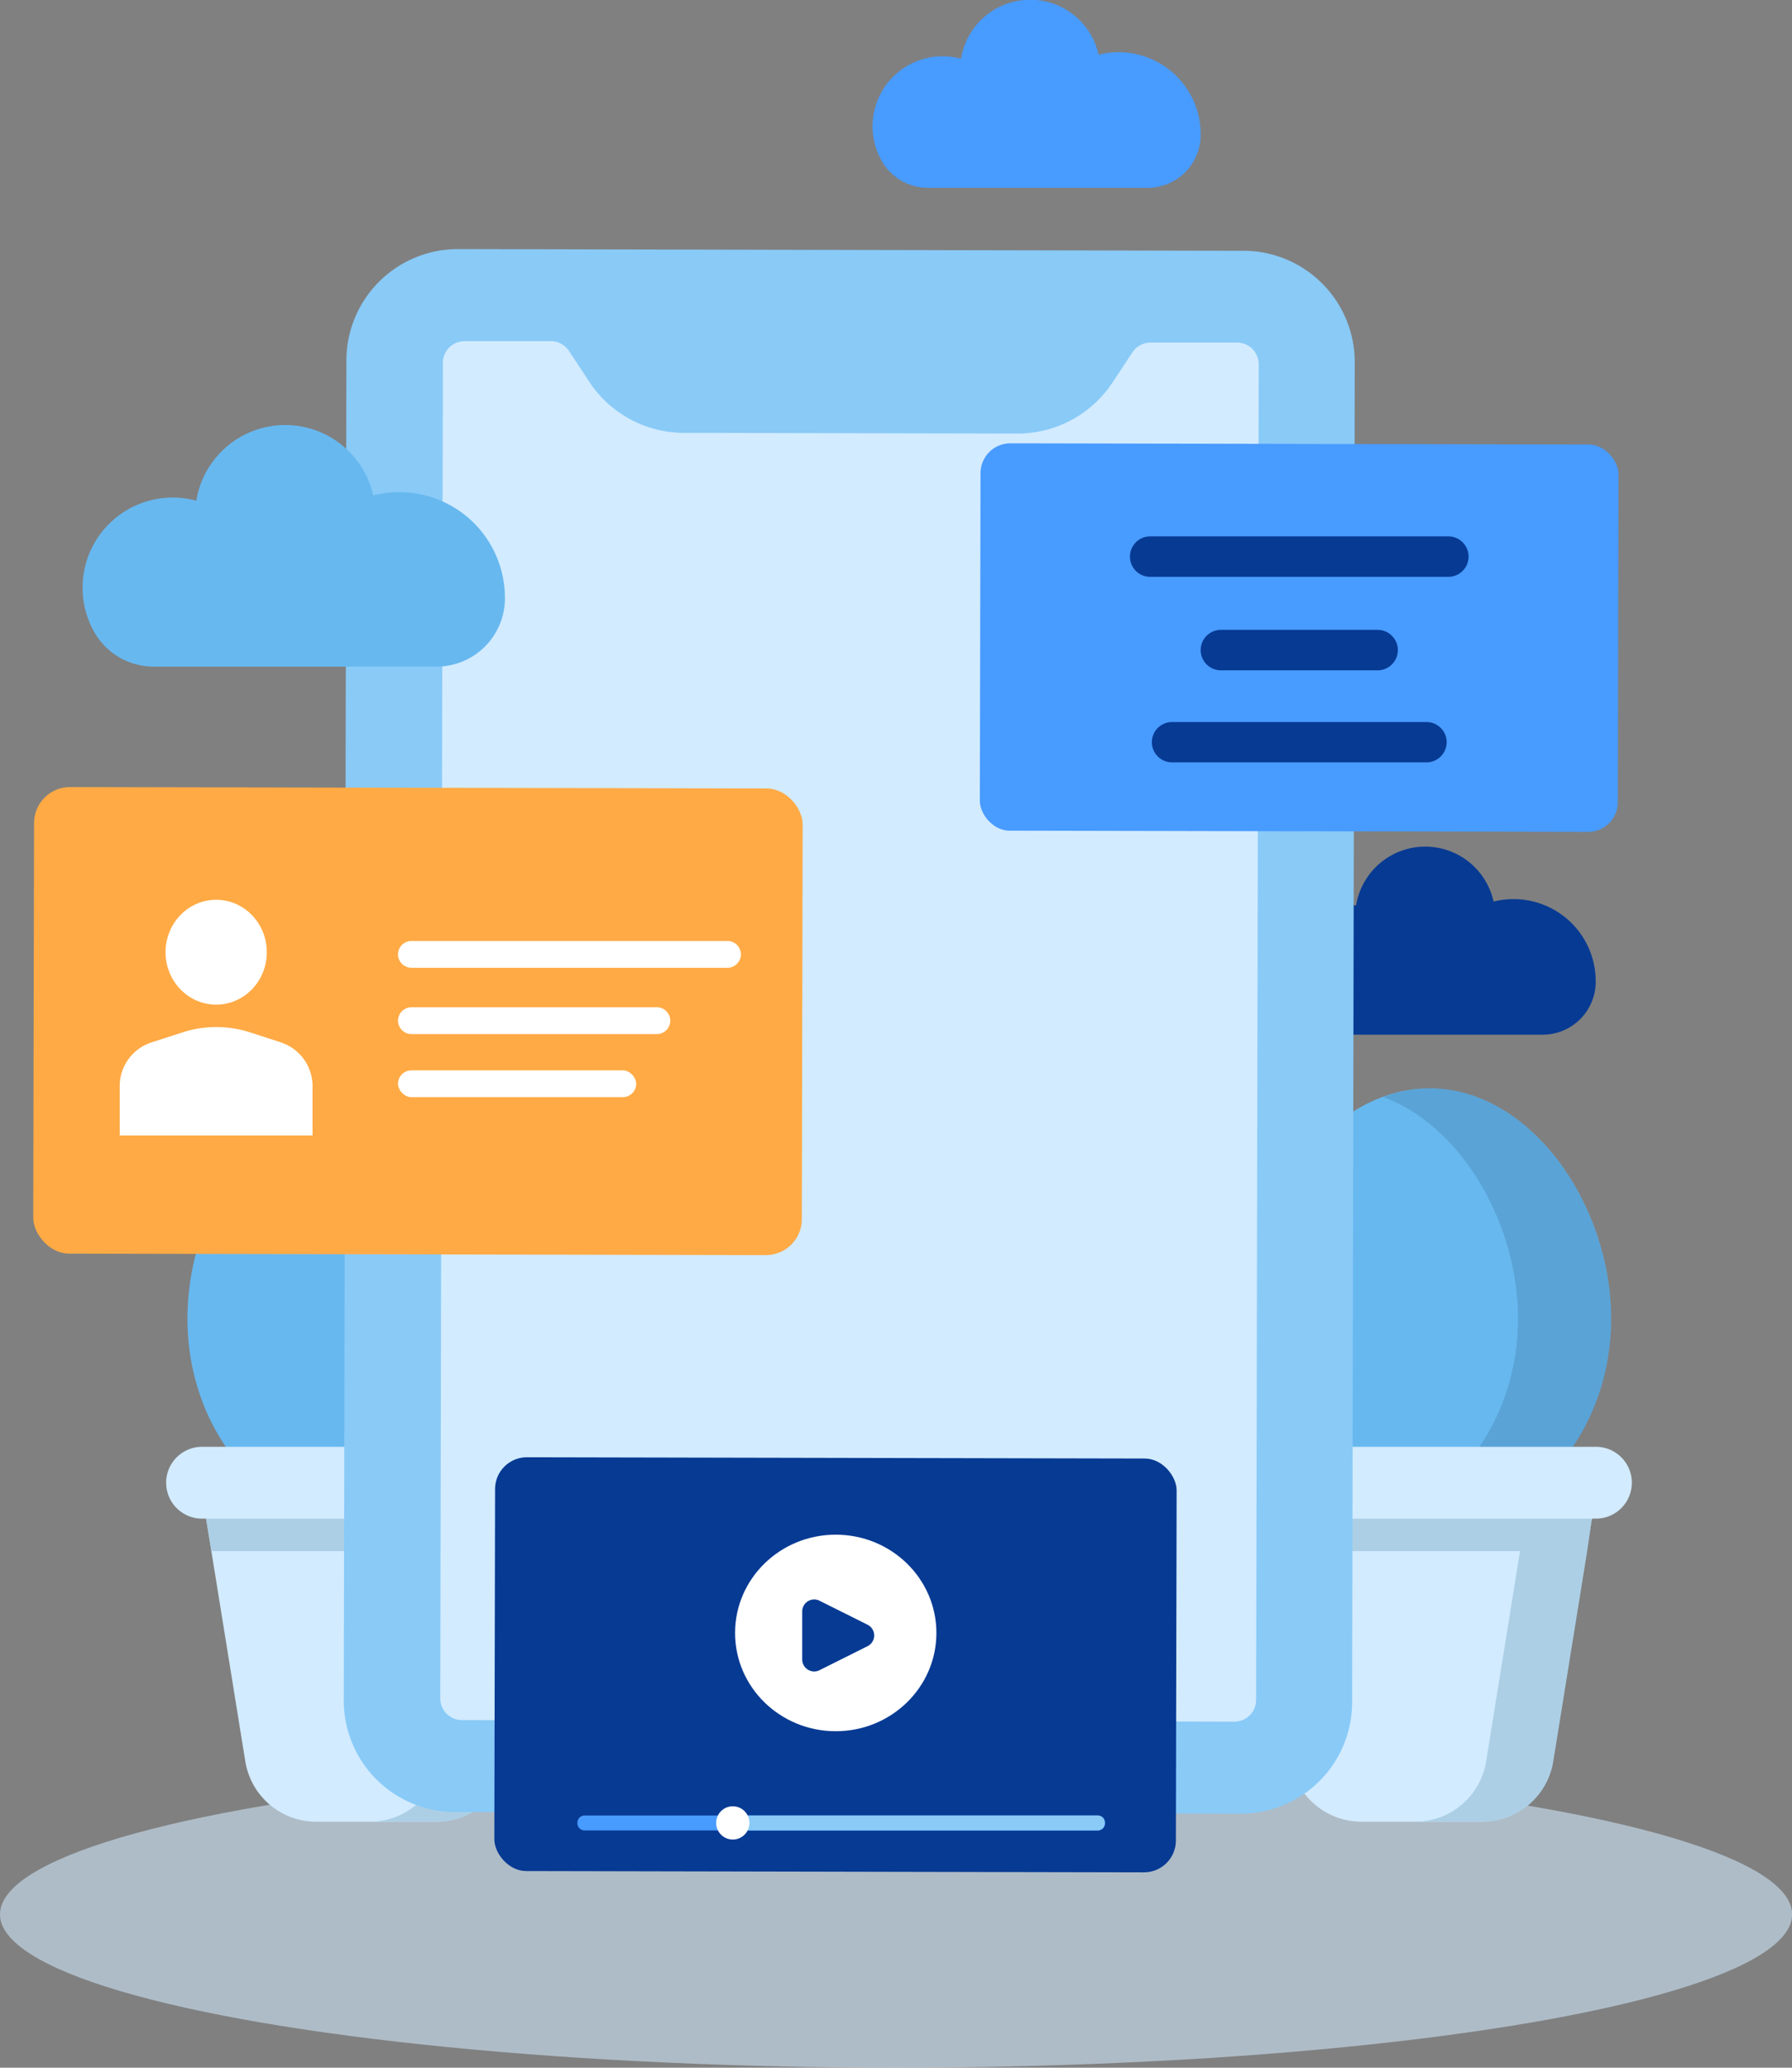 <svg xmlns="http://www.w3.org/2000/svg" viewBox="0 0 149.71 172.74"><rect x="0" y="0" width="149.71" height="172.74" fill="#808080" stroke="none"/><defs><style>.cls-1,.cls-4{fill:#d2ebff;}.cls-1{opacity:0.56;}.cls-2{fill:#67b8ef;}.cls-3{fill:#34648c;opacity:0.25;}.cls-5{fill:#accfe5;}.cls-6{fill:#073a93;}.cls-7{fill:#89caf7;}.cls-8{fill:#489bff;}.cls-9{fill:#fff;}.cls-10{fill:#ffaa45;}</style></defs><title>components</title><g id="Capa_2" data-name="Capa 2"><g id="OBJECTS"><ellipse class="cls-1" cx="74.86" cy="159.93" rx="74.86" ry="12.81"/><path class="cls-2" d="M134.6,110.17c0-9.62-6.79-19.25-15.17-19.25s-15.17,9.64-15.17,19.25,6.79,17.41,15.17,17.41S134.6,119.78,134.6,110.17Z"/><path class="cls-3" d="M119.44,90.92a11.21,11.21,0,0,0-3.89.73C122,94,126.82,102.1,126.82,110.17S122,125,115.54,127a13.32,13.32,0,0,0,3.89.6c8.38,0,15.17-7.8,15.17-17.41S127.81,90.92,119.44,90.92Z"/><path class="cls-2" d="M46,110.17c0-9.62-6.79-19.25-15.17-19.25s-15.17,9.64-15.17,19.25,6.79,17.41,15.17,17.41S46,119.78,46,110.17Z"/><path class="cls-3" d="M30.84,90.92a11.21,11.21,0,0,0-3.89.73C33.44,94,38.22,102.1,38.22,110.17S33.44,125,26.95,127a13.32,13.32,0,0,0,3.89.6c8.38,0,15.17-7.8,15.17-17.41S39.22,90.92,30.84,90.92Z"/><path class="cls-4" d="M17.2,126.75l3.3,20.44a6,6,0,0,0,5.91,5H36.47a6,6,0,0,0,5.91-5l3.3-20.44Z"/><path class="cls-5" d="M45.68,126.75H17.2l.46,2.83h22l-2.84,17.61a6,6,0,0,1-5.91,5h5.61a6,6,0,0,0,5.91-5l2.84-17.61h0Z"/><path class="cls-4" d="M46,120.87H16.88a3,3,0,0,0-3,3h0a3,3,0,0,0,3,3H46a3,3,0,0,0,3-3h0A3,3,0,0,0,46,120.87Z"/><path class="cls-4" d="M104.53,126.75l3.3,20.44a6,6,0,0,0,5.91,5H123.8a6,6,0,0,0,5.91-5l3.3-20.44Z"/><path class="cls-5" d="M133,126.75H104.53l.46,2.83h22l-2.84,17.61a6,6,0,0,1-5.91,5h5.61a6,6,0,0,0,5.91-5l2.84-17.61h0Z"/><path class="cls-4" d="M133.33,120.87H104.21a3,3,0,0,0-3,3h0a3,3,0,0,0,3,3h29.12a3,3,0,0,0,3-3h0A3,3,0,0,0,133.33,120.87Z"/><path class="cls-6" d="M110.52,86.44h18.34a4.43,4.43,0,0,0,4.45-4.3q0-.08,0-.17a6.86,6.86,0,0,0-8.53-6.65,5.85,5.85,0,0,0-11.49.34,5.85,5.85,0,0,0-6.59,8.6A4.43,4.43,0,0,0,110.52,86.44Z"/><path class="cls-7" d="M103.92,20.95l-65.68-.14a9.31,9.31,0,0,0-9.3,9.27l-.22,112a9.31,9.31,0,0,0,9.26,9.3l65.68.14a9.31,9.31,0,0,0,9.3-9.26l.22-112A9.31,9.31,0,0,0,103.92,20.95Z"/><path class="cls-4" d="M103.33,28.62l-7.21,0a1.81,1.81,0,0,0-1.51.81L92.91,32A9.49,9.49,0,0,1,85,36.22l-27.87-.06a9.49,9.49,0,0,1-7.91-4.28l-1.69-2.57A1.81,1.81,0,0,0,46,28.5l-7.2,0A1.81,1.81,0,0,0,37,30.29l-.22,111.6a1.81,1.81,0,0,0,1.81,1.81l64.53.13a1.81,1.81,0,0,0,1.82-1.81l.22-111.59A1.81,1.81,0,0,0,103.33,28.62Z"/><rect class="cls-6" x="41.33" y="121.8" width="56.94" height="34.57" rx="2.66" ry="2.66" transform="translate(0.29 -0.15) rotate(0.12)"/><path class="cls-8" d="M91.72,151.67l-42.88,0a.6.6,0,0,0-.6.6v.05a.6.6,0,0,0,.6.6l42.88,0a.6.6,0,0,0,.6-.6v-.05A.6.6,0,0,0,91.72,151.67Z"/><path class="cls-7" d="M91.72,151.67l-30.35,0v1.25l30.33,0a.6.6,0,0,0,.6-.6v-.05A.6.6,0,0,0,91.72,151.67Z"/><circle class="cls-9" cx="61.22" cy="152.29" r="1.39"/><ellipse class="cls-9" cx="69.82" cy="136.42" rx="8.41" ry="8.21"/><path class="cls-6" d="M68.47,133.73l4,2a1,1,0,0,1,0,1.8l-4,2a1,1,0,0,1-1.45-.9v-4A1,1,0,0,1,68.47,133.73Z"/><rect class="cls-8" x="81.89" y="37.09" width="53.3" height="32.36" rx="2.49" ry="2.49" transform="translate(0.11 -0.23) rotate(0.12)"/><path class="cls-6" d="M121,44.81H96.08A1.69,1.69,0,0,0,94.4,46.5h0a1.69,1.69,0,0,0,1.69,1.69H121a1.69,1.69,0,0,0,1.69-1.69h0A1.69,1.69,0,0,0,121,44.81Z"/><path class="cls-6" d="M115.09,52.62H102a1.69,1.69,0,0,0-1.69,1.69h0A1.69,1.69,0,0,0,102,56h13.09a1.69,1.69,0,0,0,1.69-1.69h0A1.69,1.69,0,0,0,115.09,52.62Z"/><path class="cls-6" d="M119.17,60.32H97.91A1.69,1.69,0,0,0,96.23,62h0a1.69,1.69,0,0,0,1.69,1.69h21.25A1.69,1.69,0,0,0,120.86,62h0A1.69,1.69,0,0,0,119.17,60.32Z"/><path class="cls-2" d="M12.85,55.69h23.6a5.71,5.71,0,0,0,5.73-5.53q0-.11,0-.21a8.82,8.82,0,0,0-11-8.56,7.53,7.53,0,0,0-14.78.44A7.53,7.53,0,0,0,7.93,52.9,5.7,5.7,0,0,0,12.85,55.69Z"/><path class="cls-8" d="M77.52,15.69H95.86a4.43,4.43,0,0,0,4.45-4.3c0-.06,0-.11,0-.17a6.86,6.86,0,0,0-8.53-6.65,5.85,5.85,0,0,0-11.49.34,5.85,5.85,0,0,0-6.59,8.6A4.43,4.43,0,0,0,77.52,15.69Z"/><rect class="cls-10" x="2.81" y="65.81" width="64.21" height="38.98" rx="3" ry="3" transform="translate(0.18 -0.07) rotate(0.12)"/><path class="cls-9" d="M60.78,78.61H34.37a1.13,1.13,0,0,0-1.12,1.12h0a1.13,1.13,0,0,0,1.12,1.12H60.78a1.13,1.13,0,0,0,1.12-1.12h0A1.13,1.13,0,0,0,60.78,78.61Z"/><path class="cls-9" d="M54.83,84.15H34.37a1.13,1.13,0,0,0-1.12,1.12h0a1.13,1.13,0,0,0,1.12,1.12H54.83A1.13,1.13,0,0,0,56,85.27h0A1.13,1.13,0,0,0,54.83,84.15Z"/><rect class="cls-9" x="33.25" y="89.42" width="19.9" height="2.24" rx="1.12" ry="1.12"/><ellipse class="cls-9" cx="18.06" cy="79.55" rx="4.23" ry="4.38"/><path class="cls-9" d="M23.45,87.08l-2.55-.83a9.16,9.16,0,0,0-5.66,0l-2.57.83A3.84,3.84,0,0,0,10,90.73v4.13H26.11V90.73A3.84,3.84,0,0,0,23.45,87.08Z"/></g></g></svg>